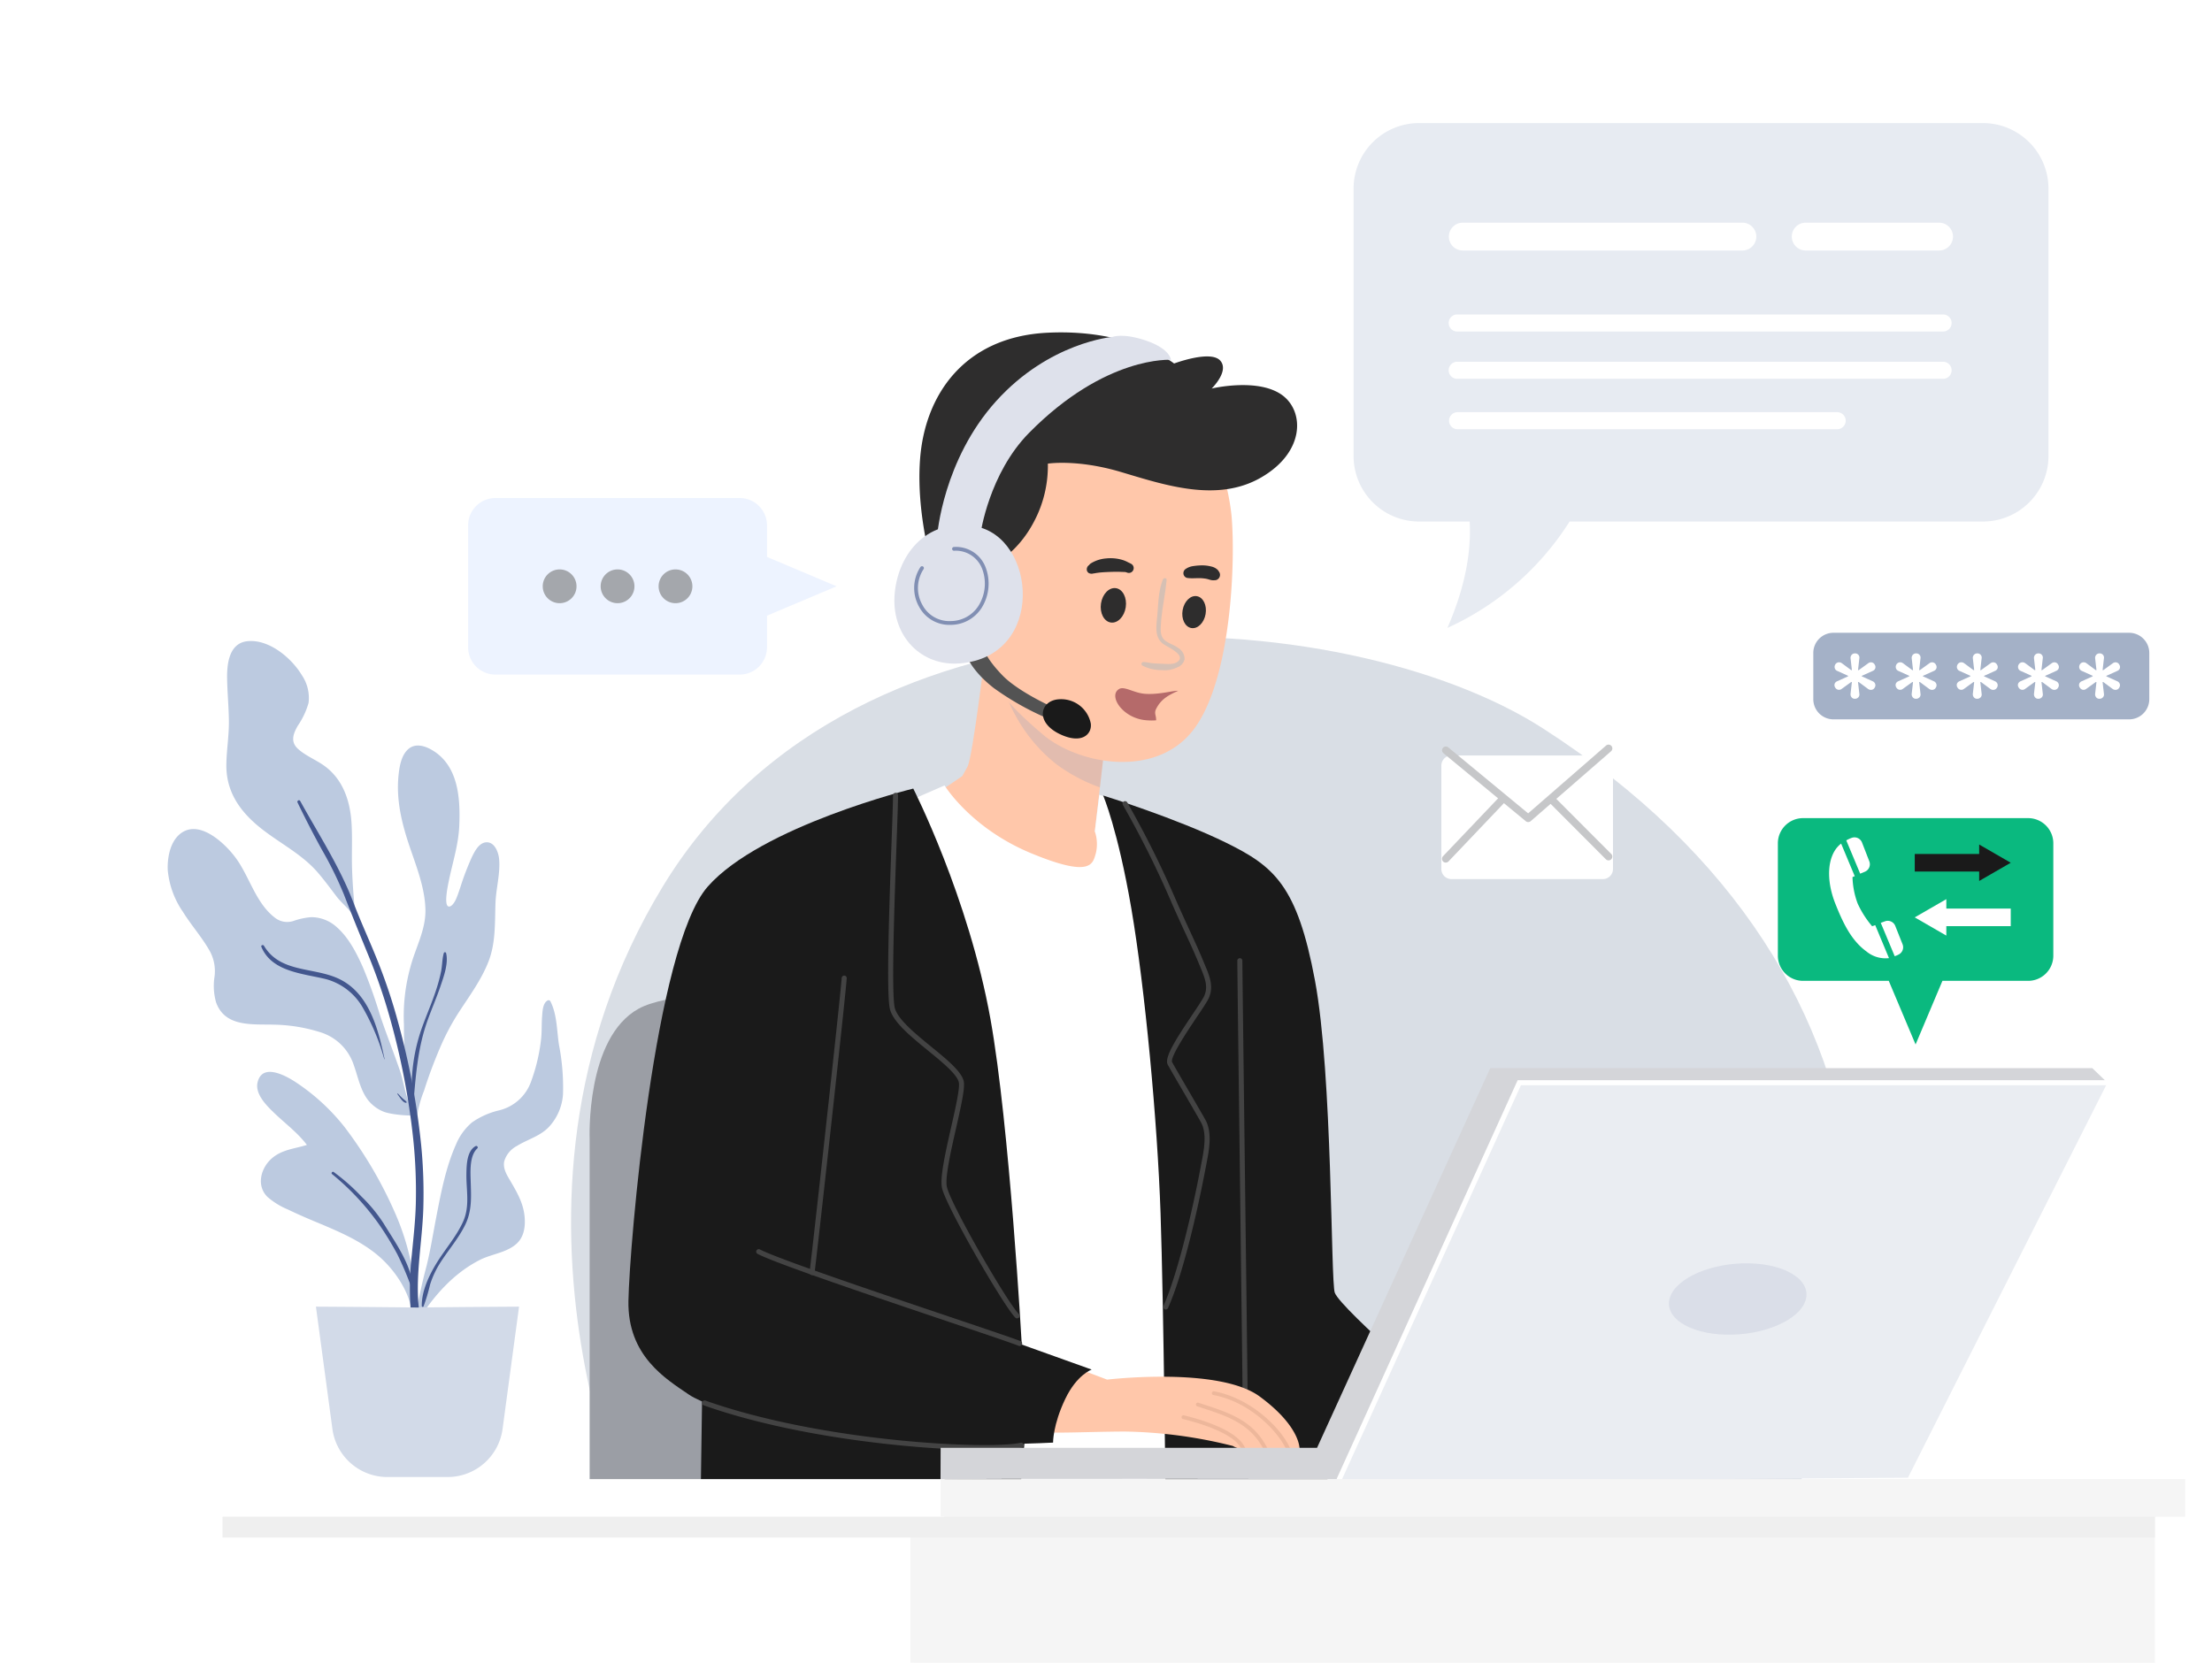 <svg xmlns="http://www.w3.org/2000/svg" xmlns:xlink="http://www.w3.org/1999/xlink" width="485.42" height="364.969" viewBox="0 0 485.42 364.969">
  <defs>
    <clipPath id="clip-path">
      <rect id="Прямоугольник_12071" data-name="Прямоугольник 12071" width="485.42" height="364.969" fill="none"/>
    </clipPath>
    <clipPath id="clip-path-3">
      <rect id="Прямоугольник_12060" data-name="Прямоугольник 12060" width="281.76" height="216.955" fill="none"/>
    </clipPath>
    <clipPath id="clip-path-5">
      <rect id="Прямоугольник_12062" data-name="Прямоугольник 12062" width="24.646" height="28.863" fill="none"/>
    </clipPath>
    <clipPath id="clip-path-6">
      <rect id="Прямоугольник_12063" data-name="Прямоугольник 12063" width="9.474" height="20.19" fill="#d6c0b4"/>
    </clipPath>
    <clipPath id="clip-path-7">
      <rect id="Прямоугольник_12066" data-name="Прямоугольник 12066" width="424.066" height="6.182" fill="#efefef"/>
    </clipPath>
    <filter id="Контур_30103" x="307.302" y="156.829" width="55.665" height="45.132" filterUnits="userSpaceOnUse">
      <feOffset dy="3" input="SourceAlpha"/>
      <feGaussianBlur stdDeviation="3" result="blur"/>
      <feFlood flood-opacity="0.059"/>
      <feComposite operator="in" in2="blur"/>
      <feComposite in="SourceGraphic"/>
    </filter>
  </defs>
  <g id="Сгруппировать_44082" data-name="Сгруппировать 44082" style="mix-blend-mode: normal;isolation: isolate">
    <g id="Сгруппировать_44081" data-name="Сгруппировать 44081" clip-path="url(#clip-path)">
      <g id="Сгруппировать_44067" data-name="Сгруппировать 44067">
        <g id="Сгруппировать_44066" data-name="Сгруппировать 44066" clip-path="url(#clip-path)">
          <path id="Контур_30036" data-name="Контур 30036" d="M83.183,345.736S22.736,302.69,5.334,229.42,14.493,67.311,64.866,22.433,205.91,7.78,246.208,45.331l40.3,37.551s38.467,21.065,88.84,19.233S470.6,168.973,482.5,223.009s-16.486,125.475-16.486,125.475Z" transform="translate(0 0)" fill="#fff"/>
          <g id="Сгруппировать_44062" data-name="Сгруппировать 44062" transform="translate(0.945 2.623)" style="mix-blend-mode: multiply;isolation: isolate">
            <g id="Сгруппировать_44061" data-name="Сгруппировать 44061">
              <g id="Сгруппировать_44083" data-name="Сгруппировать 44083">
                <path id="Контур_30037" data-name="Контур 30037" d="M55.616,356.474s-42.13-22.9-53.121-76.018S39.13,178.795,43.709,152.234,38.214,92.7,80.345,67.059s117.232-16.486,145.623-22.9,61.363-50.373,118.148-40.3S455.852,44.162,458.6,110.1s-18.318,67.775,2.748,103.494,29.307,60.447,19.233,97.082-31.14,46.71-31.14,46.71Z" transform="translate(-0.854 -2.37)" fill="none"/>
              </g>
            </g>
          </g>
          <g id="Сгруппировать_44065" data-name="Сгруппировать 44065" transform="translate(125.314 139.771)" style="mix-blend-mode: multiply;isolation: isolate">
            <g id="Сгруппировать_44064" data-name="Сгруппировать 44064">
              <g id="Сгруппировать_44063" data-name="Сгруппировать 44063" clip-path="url(#clip-path-3)">
                <path id="Контур_30038" data-name="Контур 30038" d="M131.6,331.347c-2.621-2.748-41.058-79.681,1.747-150.2S283.6,118.864,326.4,146.341s63.771,63.195,68.139,100.745-24.461,96.167-24.461,96.167Z" transform="translate(-113.234 -126.298)" fill="#d9dee5"/>
              </g>
            </g>
          </g>
        </g>
      </g>
      <g id="Сгруппировать_44078" data-name="Сгруппировать 44078">
        <g id="Сгруппировать_44077" data-name="Сгруппировать 44077" clip-path="url(#clip-path)">
          <path id="Объединение_72" data-name="Объединение 72" d="M1508.959,6216.9h-18.8a5.534,5.534,0,0,1-5.534-5.534v-24.653a5.535,5.535,0,0,1,5.534-5.532h49.381a5.533,5.533,0,0,1,5.532,5.532v24.653a5.532,5.532,0,0,1-5.532,5.534h-18.8l-5.893,13.967Z" transform="translate(-1094.475 -6001.6)" fill="#0ab97f"/>
          <path id="Контур_30041" data-name="Контур 30041" d="M379.685,173.438h14.136v2.068l6.93-4-6.93-4v2.068H379.685Z" transform="translate(40.504 17.87)" fill="#1a1a1a"/>
          <path id="Контур_30042" data-name="Контур 30042" d="M400.751,180.41H386.615v-2.068l-6.93,4,6.93,4v-2.068h14.136Z" transform="translate(40.504 19.025)" fill="#fff"/>
          <path id="Контур_30043" data-name="Контур 30043" d="M372.822,185.223l-.673.245a21.347,21.347,0,0,1-3.186-5,17.953,17.953,0,0,1-1.127-5.793l.491-.2-2.989-7.154a5.874,5.874,0,0,0-1.451,1.646c-1.692,2.859-1.524,7.245.177,11.53S367.586,188.6,370.9,191a6.559,6.559,0,0,0,4.941,1.461Z" transform="translate(38.692 17.849)" fill="#fff"/>
          <path id="Контур_30044" data-name="Контур 30044" d="M373.875,182.745l-.93.338,3.06,7.324a5.431,5.431,0,0,0,.925-.4,1.782,1.782,0,0,0,.8-2.22l-1.6-4.026a1.778,1.778,0,0,0-2.261-1.016" transform="translate(39.785 19.484)" fill="#fff"/>
          <path id="Контур_30045" data-name="Контур 30045" d="M367.31,166.19a7.02,7.02,0,0,0-1.2.562l3.052,7.306,1.028-.429a1.78,1.78,0,0,0,.972-2.287l-1.6-4.119a1.775,1.775,0,0,0-2.25-1.033" transform="translate(39.056 17.718)" fill="#fff"/>
          <path id="Контур_30046" data-name="Контур 30046" d="M116.925,311.489V229.06s-.916-22.21,10.761-28.621,60.906-2.977,60.906-2.977V311.489Z" transform="translate(12.472 20.967)" fill="#9b9ea5"/>
          <path id="Контур_30047" data-name="Контур 30047" d="M196.638,127.65s-2.977,24.958-4.122,27.018l-1.144,2.061-5.724,3.892s10.99,15.57,24.5,18.089,12.365-5.5,12.365-5.5l-2.061-4.35,2.748-23.812s-24.5-11.22-26.56-17.4" transform="translate(19.805 13.618)" fill="#ffc7aa"/>
          <path id="Контур_30048" data-name="Контур 30048" d="M179.234,159.68l8.93-3.892s5.724,9.388,19,14.883,13.509,2.29,14.2,0a8.7,8.7,0,0,0-.229-4.809l.983-8.017,5.311,1.771,18.435,149.123-47.4,2.29Z" transform="translate(19.12 16.619)" fill="#fff"/>
          <path id="Контур_30049" data-name="Контур 30049" d="M218.751,157.788s3.2,7.4,6.182,24.805,5.725,46.71,6.411,66.859,1.145,66.172,1.145,66.172H292.25c.686,0,4.809-22.668,4.809-22.668s-26.1-22.363-27.477-26.026c-.916-2.442-.458-47.7-4.35-68.538s-8.93-25.034-19.462-30.224c-10.885-5.363-27.018-10.38-27.018-10.38" transform="translate(23.336 16.833)" fill="#1a1a1a"/>
          <path id="Контур_30050" data-name="Контур 30050" d="M247.052,285.946a.554.554,0,0,1-.553-.553c0-1.638-.291-24.9-.572-47.389s-.572-45.759-.572-47.4a.553.553,0,0,1,1.107,0c0,1.637.291,24.9.571,47.389s.573,45.759.573,47.4a.554.554,0,0,1-.553.553" transform="translate(26.174 20.274)" fill="#434343"/>
          <path id="Контур_30051" data-name="Контур 30051" d="M139.347,271.651l-.458,31.827H208.5s2.976-27.018,1.832-29.537-70.98-2.29-70.98-2.29" transform="translate(14.816 28.979)" fill="#1a1a1a"/>
          <g id="Сгруппировать_44070" data-name="Сгруппировать 44070" transform="translate(218.357 143.967)" opacity="0.255" style="mix-blend-mode: multiply;isolation: isolate">
            <g id="Сгруппировать_44069" data-name="Сгруппировать 44069">
              <g id="Сгруппировать_44068" data-name="Сгруппировать 44068" clip-path="url(#clip-path-5)">
                <path id="Контур_30052" data-name="Контур 30052" d="M210.583,153.721a36.428,36.428,0,0,0,9.738,5.231l1.635-14.161s-18.4-8.43-24.647-14.7c1.3,7.127,4.514,16.569,13.275,23.632" transform="translate(-197.308 -130.089)" fill="#8e9bbb"/>
              </g>
            </g>
          </g>
          <path id="Контур_30053" data-name="Контур 30053" d="M244.047,86.144a49.536,49.536,0,0,1,5.724,18.318c.916,10.074,0,35.947-8.243,46.938s-25.415,7.785-33.2,1.145c-7.145-6.094-14.2-12.822-16.028-26.1s3.893-38.467,20.149-43.734,31.6,3.435,31.6,3.435" transform="translate(20.479 8.643)" fill="#ffc7aa"/>
          <path id="Контур_30054" data-name="Контур 30054" d="M263.5,289.262s-.808,0-2.036-.033c-.288-.011-.609,0-.941-.011-1.184-.033-2.623-.066-4.073-.111l-.974-.033c-1.439-.033-2.667.144-3.818.077h-.033c-.243-.011-.6.022-.885.033a2.156,2.156,0,0,1-.365.011,5.377,5.377,0,0,1-1.516-.6,102.945,102.945,0,0,0-23.749-3.165c-10.226.044-19.4.741-20.894-.509-1.505-1.273-2.413-14.121,6.319-14.962l10.735,4.073s24.513-2.911,33.5,3.719c9.008,6.629,8.732,11.509,8.732,11.509" transform="translate(21.682 28.799)" fill="#ffc7aa"/>
          <path id="Контур_30055" data-name="Контур 30055" d="M248.313,288c-.243-.011-.6.022-.885.033a10.388,10.388,0,0,0-.941-1.262c-2.767-2.822-9.451-4.648-11.875-5.235a.416.416,0,0,1-.31-.5.425.425,0,0,1,.509-.31c3.53.852,11.022,3.032,13.147,6.607.066.1.243.443.354.664" transform="translate(24.994 29.947)" fill="#edb79b"/>
          <path id="Контур_30056" data-name="Контур 30056" d="M252.837,288.227c-.322-.008-.654-.015-.975-.034-3.02-5.509-7.963-7.092-14.07-9.056l-.362-.12a.416.416,0,1,1,.262-.79l.352.12c6.459,2.072,11.653,3.737,14.793,9.88" transform="translate(25.298 29.679)" fill="#edb79b"/>
          <path id="Контур_30057" data-name="Контур 30057" d="M257.511,288.589c-.288-.007-.609,0-.941-.012-1.833-3.852-7.9-10.3-15.919-11.8a.416.416,0,0,1-.343-.485.428.428,0,0,1,.485-.331c8.265,1.552,14.93,8.3,16.718,12.628" transform="translate(25.635 29.438)" fill="#edb79b"/>
          <path id="Контур_30058" data-name="Контур 30058" d="M198.825,116.718s5.038-2.4,8.587-9.158A26.074,26.074,0,0,0,210.5,94.737s6.411-1.03,16.027,1.832,21.066,6.755,30.683,1.259,9.616-14.31,4.923-17.974c-5.257-4.1-15.685-1.6-15.685-1.6s4.007-3.892,1.833-6.182-10.075.687-10.075.687-9.617-7.67-27.82-6.755-26.9,13.623-27.934,27.82,4.121,28.392,4.121,28.392Z" transform="translate(19.449 7.033)" fill="#2e2d2d"/>
          <g id="Сгруппировать_44073" data-name="Сгруппировать 44073" transform="translate(250.497 126.914)" style="mix-blend-mode: multiply;isolation: isolate">
            <g id="Сгруппировать_44072" data-name="Сгруппировать 44072">
              <g id="Сгруппировать_44071" data-name="Сгруппировать 44071" clip-path="url(#clip-path-6)">
                <path id="Контур_30059" data-name="Контур 30059" d="M231.058,114.959c-1.031,2.543-1.006,5.495-1.266,8.194-.2,2.1-.588,4.548,1.336,5.965.919.677,5.264,2.5,3.03,3.984-.852.564-2.281.409-3.25.365-.668-.032-1.344-.06-2.011-.11-.718-.053-1.422-.27-2.14-.273a.419.419,0,0,0-.21.774,9.041,9.041,0,0,0,4.2,1,6.337,6.337,0,0,0,3.476-.612,2.486,2.486,0,0,0,1.588-1.781,2.844,2.844,0,0,0-1.368-2.451c-.865-.642-1.928-.941-2.8-1.567-1.212-.868-1.112-2.33-1.027-3.683.2-3.255.953-6.454,1.244-9.695.045-.5-.641-.5-.8-.108" transform="translate(-226.35 -114.68)" fill="#d6c0b4"/>
              </g>
            </g>
          </g>
          <path id="Контур_30060" data-name="Контур 30060" d="M239.553,122.194c-.342,1.93-1.745,3.3-3.136,3.049s-2.241-2.01-1.9-3.94,1.745-3.3,3.136-3.049,2.241,2.01,1.9,3.94" transform="translate(25.01 12.612)" fill="#2e2d2d"/>
          <path id="Контур_30061" data-name="Контур 30061" d="M223.758,120.835c-.31,2.083-1.777,3.589-3.277,3.367s-2.466-2.093-2.156-4.174,1.777-3.59,3.278-3.367,2.465,2.092,2.155,4.174" transform="translate(23.285 12.443)" fill="#2e2d2d"/>
          <path id="Контур_30062" data-name="Контур 30062" d="M235.451,114.887c1.07.18,2.149,0,3.229.072.259.019.516.056.774.082.184.018-.343-.054-.086-.012l.165.027c.135.024.27.052.4.085.229.055.452.142.682.193a2.627,2.627,0,0,0,.652.084l.353-.046-.222.04a2.145,2.145,0,0,0,.438-.048,1.191,1.191,0,0,0,.822-1.446,1.385,1.385,0,0,0-.235-.467c-.045-.06-.092-.12-.139-.178l.129.148c-.045-.064-.093-.126-.143-.188a.69.69,0,0,0-.245-.245c-.085-.065-.17-.135-.259-.2a3.113,3.113,0,0,0-.993-.4,8.191,8.191,0,0,0-1.968-.252,13.673,13.673,0,0,0-1.948.155,3.748,3.748,0,0,0-1.669.618,1.107,1.107,0,0,0-.517,1.077,1.062,1.062,0,0,0,.775.9" transform="translate(25.034 11.963)" fill="#2e2d2d"/>
          <path id="Контур_30063" data-name="Контур 30063" d="M225.282,111.976a4.494,4.494,0,0,0-.447-.231c-.131-.06-.485-.246-.217-.1-.1-.053-.195-.107-.293-.157a6.762,6.762,0,0,0-1.383-.5,9.2,9.2,0,0,0-3.216-.22,7.47,7.47,0,0,0-3.177.994,2.025,2.025,0,0,0-.4.283c-.079.1-.156.2-.231.3.021-.033.043-.066.065-.1a1.127,1.127,0,0,0-.48.933.93.93,0,0,0,.495.824,1.4,1.4,0,0,0,1.112.009h-.579a2.077,2.077,0,0,0,.862-.008c.012,0,.309-.076.113-.035s.312-.038.366-.045.407-.043.043-.008c.067-.007.134-.015.2-.024.174-.021.345-.042.519-.056.756-.06,1.51-.094,2.266-.118.7-.023,1.419-.029,2.12,0,.3.013.6.023.9.032.17,0,.1.031-.018-.006.061.019.126.031.188.048.125.035.248.075.37.122a1.053,1.053,0,0,0,1.254-.615,1.067,1.067,0,0,0-.435-1.328" transform="translate(22.989 11.812)" fill="#2e2d2d"/>
          <path id="Контур_30064" data-name="Контур 30064" d="M230.12,141.107c1.05-2.113,2.617-2.982,4.827-3.979-.971-.1-4.317.916-7.369.649-2.357-.207-4.418-1.7-5.547-1.063-2.561,1.454.81,6.594,6.106,6.888a12.35,12.35,0,0,0,1.983,0c.044-1.066-.488-1.514,0-2.5" transform="translate(23.587 14.509)" fill="#b56a6a"/>
          <path id="Контур_30065" data-name="Контур 30065" d="M191.441,129.6s.915,3.549,6.182,7.67a61.03,61.03,0,0,0,12.9,7.136l.611-2.67s-7.9-3.435-11.564-7.213-4.121-5.839-4.121-5.839Z" transform="translate(20.423 13.728)" fill="#535353"/>
          <path id="Контур_30066" data-name="Контур 30066" d="M210.41,138.693a6.622,6.622,0,0,1,6.9,5.322c.3,2.168-1.741,4.6-6.505,2.463-5.917-2.653-4.631-7.589-.394-7.785" transform="translate(22.06 14.795)" fill="#1a1a1a"/>
          <path id="Контур_30067" data-name="Контур 30067" d="M195.357,110.006S197.186,96.848,206,87.911c16.829-17.057,31.14-16.027,31.14-16.027s-.114-2.4-5.495-4.236c-5.052-1.721-7.327-.8-7.327-.8s-13.852,1.145-25.53,14.081-12.937,29.422-12.937,29.422Z" transform="translate(19.827 7.105)" fill="#dee1eb"/>
          <path id="Контур_30068" data-name="Контур 30068" d="M195,104.4c-11.025-1.868-17.172,6.755-17.63,15.455s5.864,15.316,14.31,14.655c19-1.488,16.829-27.82,3.32-30.109" transform="translate(18.92 11.11)" fill="#dee1eb"/>
          <path id="Контур_30069" data-name="Контур 30069" d="M189.1,125.593a7.514,7.514,0,0,1-6.776-4.038,8.372,8.372,0,0,1,.322-8.652.415.415,0,1,1,.686.467,7.535,7.535,0,0,0-.279,7.788,6.67,6.67,0,0,0,6.258,3.6,7.266,7.266,0,0,0,6.011-3.245,9.173,9.173,0,0,0,.907-8.131,6.188,6.188,0,0,0-6.175-4.062.415.415,0,0,1-.11-.822A6.939,6.939,0,0,1,197,113.089a10.029,10.029,0,0,1-.995,8.888,8.076,8.076,0,0,1-6.679,3.613c-.077,0-.156,0-.234,0" transform="translate(19.338 11.57)" fill="#818fb3"/>
          <path id="Контур_30070" data-name="Контур 30070" d="M187.122,156.409s-33.429,8.243-45.107,21.523-17.172,78.766-17.4,90.9,8.243,17.172,13.28,20.607,27.248,9.616,45.107,10.532,34.8,0,34.8,0-.058-3.892,2.69-9.616c2.549-5.31,5.781-6.412,5.781-6.412l-15.341-5.495s-2.686-48.134-6.869-71.438c-4.809-26.789-16.943-50.6-16.943-50.6" transform="translate(13.293 16.685)" fill="#1a1a1a"/>
          <path id="Контур_30071" data-name="Контур 30071" d="M232.079,270.492a.554.554,0,0,1-.506-.777c3.132-7.067,6.378-20.941,8.2-30.674l.151-.787c.553-2.863,1.242-6.424-.132-8.881-.7-1.254-2.283-3.974-3.8-6.589-1.579-2.716-3.07-5.28-3.484-6.045-.807-1.5,1.732-5.488,5.407-10.965.993-1.481,1.85-2.759,2.351-3.624,1.31-2.266.438-4.343-.571-6.747l-.344-.828c-.915-2.247-1.956-4.5-2.96-6.674-.412-.89-.823-1.78-1.228-2.675q-.805-1.776-1.624-3.606a211.006,211.006,0,0,0-10.865-21.876.553.553,0,0,1,.951-.565,211.861,211.861,0,0,1,10.924,21.989q.82,1.826,1.621,3.6.609,1.338,1.225,2.667c1.012,2.188,2.056,4.451,2.981,6.721l.34.818c1.029,2.451,2.094,4.987.509,7.728-.519.9-1.386,2.191-2.39,3.686-1.916,2.856-5.9,8.8-5.352,9.823.405.75,1.892,3.307,3.466,6.015,1.525,2.622,3.112,5.349,3.815,6.6,1.572,2.811.839,6.592.252,9.631l-.151.781c-.665,3.545-4.192,21.693-8.28,30.917a.552.552,0,0,1-.506.33" transform="translate(23.746 16.952)" fill="#434343"/>
          <path id="Контур_30072" data-name="Контур 30072" d="M204.409,272.615a.551.551,0,0,1-.393-.164c-2.6-2.622-15.148-24.348-16.082-28.433-.512-2.237.772-7.909,2.013-13.4.962-4.251,1.957-8.646,1.674-9.836-.424-1.78-3.631-4.4-6.734-6.934-3.748-3.061-7.624-6.228-8.375-9.08-.853-3.241-.123-23.535.36-36.962.173-4.828.31-8.642.309-10a.553.553,0,0,1,1.107,0c0,1.381-.136,5.2-.31,10.043-.452,12.551-1.206,33.556-.4,36.641.66,2.5,4.562,5.692,8.006,8.5,3.394,2.773,6.6,5.393,7.109,7.535.343,1.439-.59,5.562-1.67,10.335-1.158,5.116-2.47,10.914-2.015,12.907.916,4.005,13.235,25.324,15.79,27.9a.554.554,0,0,1-.393.944" transform="translate(18.788 16.776)" fill="#434343"/>
          <path id="Контур_30073" data-name="Контур 30073" d="M161.08,259.246a.612.612,0,0,1-.077-.006.555.555,0,0,1-.471-.625c.407-2.878,6.758-60.2,7.05-64.595a.547.547,0,0,1,.59-.516.553.553,0,0,1,.515.589c-.292,4.4-6.651,61.795-7.057,64.677a.555.555,0,0,1-.548.476" transform="translate(17.125 20.643)" fill="#434343"/>
          <path id="Контур_30074" data-name="Контур 30074" d="M207.77,269.026a.578.578,0,0,1-.208-.04c-1.407-.571-7.626-2.668-15.5-5.323-15.891-5.359-37.653-12.7-41.792-14.848a.553.553,0,1,1,.51-.98c4.063,2.11,26.673,9.734,41.634,14.78,7.891,2.662,14.123,4.763,15.561,5.345a.554.554,0,0,1-.208,1.067" transform="translate(15.999 26.432)" fill="#434343"/>
          <path id="Контур_30075" data-name="Контур 30075" d="M201.277,288.652c-13.985,0-41.1-2.521-61.692-9.805a.554.554,0,0,1,.368-1.045c26.018,9.2,62.414,10.776,69.186,9.255a.553.553,0,1,1,.242,1.08,44.145,44.145,0,0,1-8.105.515" transform="translate(14.851 29.632)" fill="#434343"/>
          <path id="Контур_30076" data-name="Контур 30076" d="M51.277,167.251c4.341,3.819,9.841,6.267,13.65,10.682,1.5,1.737,2.845,3.587,4.237,5.408,1.013,1.326,3.716,3.525,4.156,5.191.193.734.152-.26-.042-1-.008-.031-.024-.061-.033-.092-.38-3.374-.653-6.762-.77-10.156s.092-6.784-.12-10.164c-.3-4.769-1.788-9.386-5.685-12.373-1.906-1.461-4.354-2.349-6.106-3.97-1.662-1.538-.995-3.3-.018-5.015a17.085,17.085,0,0,0,2.379-5.031,8.882,8.882,0,0,0-1.45-6.056c-2.268-3.806-7.3-8.051-12.058-7.481-3.971.475-4.421,5.055-4.365,8.248.055,3.1.362,6.2.392,9.3.031,3.191-.511,6.319-.557,9.5-.077,5.4,2.418,9.516,6.389,13.008" transform="translate(4.788 13.564)" fill="#bccae0"/>
          <path id="Контур_30077" data-name="Контур 30077" d="M92.855,214.6a50.962,50.962,0,0,1,4.3-8.2c2.34-3.6,4.934-7.1,6.505-11.13,1.6-4.112,1.369-8.51,1.527-12.842.116-3.183,1.061-6.356.807-9.546-.123-1.531-1-4.006-2.985-3.753-1.541.2-2.456,2.107-3.048,3.326a58.563,58.563,0,0,0-2.517,6.627c-.3.872-.585,1.762-.964,2.6-.221.49-.922,1.685-1.583,1.523-1.124-.279-.1-4.872.063-5.685.841-4.086,2.106-7.883,2.281-12.087.255-6.1-.219-13.352-6.181-16.685-1.559-.871-3.534-1.39-5.014-.087-1.461,1.286-1.874,3.514-2.091,5.349-.665,5.63.66,10.961,2.463,16.257,1.49,4.374,3.265,8.887,3.394,13.563.125,4.5-2.218,8.492-3.317,12.743a40.3,40.3,0,0,0-1.4,12.566c-.011,2.749.089,5.469.29,8.212.185,2.52.4,5.041.712,7.549.062.508.12,1.038.187,1.568-.968-2.332-1.307-5-2.108-7.346-1.425-4.164-3.08-8.244-4.448-12.429a103.125,103.125,0,0,0-3.69-10.264c-1.4-3.119-3.09-6.417-5.7-8.705a8.317,8.317,0,0,0-5.6-2.177,15.478,15.478,0,0,0-3.851.819,4.338,4.338,0,0,1-4.14-.728c-4.273-3.285-5.572-9.174-8.736-13.332-2.359-3.1-7.957-8.39-12.073-5.008-2.183,1.8-2.786,5.262-2.672,7.921a19.189,19.189,0,0,0,3.337,9.172c1.846,2.966,4.23,5.621,5.926,8.669a9.208,9.208,0,0,1,1,5.559,13.24,13.24,0,0,0,.336,5.612c1.958,5.544,8.074,4.771,12.832,4.916a35.6,35.6,0,0,1,10.06,1.661,11.183,11.183,0,0,1,7.334,7.219c.945,2.615,1.45,5.583,3.229,7.8a8.307,8.307,0,0,0,3.163,2.355c1.856.82,7.511,1.176,7.553.661a25.369,25.369,0,0,1,1.473-5.2c.963-3.078,2.095-6.079,3.342-9.053" transform="translate(3.548 15.775)" fill="#bccae0"/>
          <path id="Контур_30078" data-name="Контур 30078" d="M113.891,208.167c-.491-3.17-.4-6.663-1.9-9.574a.433.433,0,0,0-.584-.153c-1.076.6-1.121,2.334-1.208,3.4-.146,1.766-.038,3.537-.255,5.3a39.729,39.729,0,0,1-2.211,9.2,9.894,9.894,0,0,1-6.886,6.2,17.435,17.435,0,0,0-6.027,2.657,12.7,12.7,0,0,0-3.535,4.875c-2.224,4.987-3.284,10.562-4.314,15.891-.695,3.588-1.26,7.192-2.133,10.744a105.667,105.667,0,0,0-2.305,10.708c-.084.183-.173.363-.251.548-.228.542.621.836.913.385,3.438-5.293,7.627-10.044,13.342-12.959,2.581-1.317,6.009-1.589,8.162-3.659,1.638-1.574,1.864-3.974,1.619-6.114-.322-2.812-1.67-5.127-3.073-7.523-.771-1.316-1.682-2.727-1.371-4.326a5.579,5.579,0,0,1,2.794-3.392c2.375-1.475,5.153-2.139,7.1-4.265a11.655,11.655,0,0,0,3.009-7.092,48.91,48.91,0,0,0-.886-10.849" transform="translate(8.774 21.164)" fill="#bccae0"/>
          <path id="Контур_30079" data-name="Контур 30079" d="M70.341,224.925a45.673,45.673,0,0,0-10.818-10.017c-2.2-1.46-7.386-4.341-8.432-.033-.614,2.524,1.857,5.008,3.483,6.59,2.444,2.377,5.27,4.43,7.332,7.17-2.553.815-5.22.973-7.439,2.738-2.625,2.089-3.8,6.125-1.2,8.685a16.5,16.5,0,0,0,4.532,2.778c2.054.995,4.146,1.9,6.251,2.776,4.545,1.9,9.149,3.826,13.027,6.936,3.951,3.171,7.664,8.53,7.978,13.7.031.494-.156.043.138-.181.16.144.7-.114.7-.4a54.557,54.557,0,0,0-4.6-22.012,91.921,91.921,0,0,0-10.955-18.728" transform="translate(5.44 22.68)" fill="#bccae0"/>
          <path id="Контур_30080" data-name="Контур 30080" d="M59.009,159.232c1.674,3.474,3.425,6.868,5.283,10.256a82.57,82.57,0,0,1,4.913,9.978c1.648,4.285,3.375,8.5,5.117,12.751a125.846,125.846,0,0,1,4.728,13.5A160.268,160.268,0,0,1,84.4,233.176a111.515,111.515,0,0,1,.558,14.192c-.1,3.7-.518,7.363-.867,11.045a65.421,65.421,0,0,0-.3,11.553c.268,3.214.779,7.034,3.274,9.327a.574.574,0,0,0,.9-.692c-2.964-6.079-2.8-12.7-2.231-19.295.312-3.638.747-7.258.869-10.91a109.235,109.235,0,0,0-.464-13.931A164.842,164.842,0,0,0,81.1,207.556a121.437,121.437,0,0,0-4.42-13.314c-1.724-4.364-3.715-8.609-5.386-12.995-3.022-7.932-7.628-14.963-11.706-22.356-.211-.384-.768-.046-.582.341" transform="translate(6.291 16.932)" fill="#43578e"/>
          <path id="Контур_30081" data-name="Контур 30081" d="M82.115,220.873c.479-5.777.992-11.338,2.938-16.848.909-2.57,2.009-5.069,2.885-7.648.724-2.133,1.807-5.058,1.249-7.323a.262.262,0,0,0-.5,0c-.373,1.295-.332,2.714-.6,4.042a35.805,35.805,0,0,1-1.013,3.816c-.854,2.669-1.971,5.228-2.938,7.854a38.871,38.871,0,0,0-2.419,16.108.2.2,0,0,0,.4,0" transform="translate(8.708 20.148)" fill="#43578e"/>
          <path id="Контур_30082" data-name="Контур 30082" d="M51.827,187.831c2.292,5.539,9.184,5.858,14.2,7.1a13.318,13.318,0,0,1,8.131,6.382,48.777,48.777,0,0,1,4.644,11.174.034.034,0,0,0,.066-.018c-1.4-6.639-3.415-14.633-10.259-17.721-5.484-2.476-12.71-1.233-16.217-7.156-.174-.291-.709-.1-.569.24" transform="translate(5.526 19.997)" fill="#43578e"/>
          <path id="Контур_30083" data-name="Контур 30083" d="M78.8,217.007c.272.368.522.753.8,1.114a3,3,0,0,0,.456.491,1.067,1.067,0,0,0,.639.325.14.14,0,0,0,.12-.208,2.194,2.194,0,0,0-.478-.437c-.164-.145-.332-.288-.491-.438-.32-.3-.613-.632-.927-.942-.06-.06-.176.021-.122.094" transform="translate(8.404 23.138)" fill="#43578e"/>
          <path id="Контур_30084" data-name="Контур 30084" d="M65.848,232.921a55.793,55.793,0,0,1,10.5,11.3,68.309,68.309,0,0,1,3.826,6.292,70.21,70.21,0,0,1,3.091,7.292c.075.187.416.19.391-.053-.55-5.208-3.849-9.673-6.491-14.007a33.4,33.4,0,0,0-4.915-5.944A43.624,43.624,0,0,0,66.2,232.46c-.27-.19-.615.249-.356.461" transform="translate(7.015 24.793)" fill="#43578e"/>
          <path id="Контур_30085" data-name="Контур 30085" d="M95.432,227.335c-1.9,1.08-1.967,4.088-2,6.009-.072,3.692.842,7.158-.778,10.676-1.463,3.175-3.8,5.828-5.639,8.778-1.72,2.762-3.417,6.291-3.379,9.617,0,.191.3.3.386.1a40.06,40.06,0,0,0,1.438-4.8,20.154,20.154,0,0,1,2.346-4.958c1.768-2.74,3.94-5.233,5.374-8.182,1.512-3.105,1.29-6.182,1.191-9.547-.063-2.147-.279-5.594,1.452-7.191.271-.249-.075-.678-.387-.5" transform="translate(8.922 24.247)" fill="#43578e"/>
          <path id="Контур_30086" data-name="Контур 30086" d="M84.934,259.358c-7.673-.106-22.287-.19-22.287-.19l3.617,26.849a12.174,12.174,0,0,0,12.065,10.549H91.54a12.174,12.174,0,0,0,12.065-10.549l3.616-26.849s-14.614.084-22.286.19" transform="translate(6.683 27.648)" fill="#d2dae8"/>
          <path id="Контур_30087" data-name="Контур 30087" d="M434.409,214.871l-43.771,86.7-127.611.915,39.382-88.839Z" transform="translate(28.059 22.792)" fill="#eaedf2"/>
          <path id="Контур_30088" data-name="Контур 30088" d="M186.5,302.141l.024-6.94H269.13l38.008-83.344H439.254l3.32,3.2H313.512l-39.5,87.008s-87.517-.158-87.517.071" transform="translate(19.895 22.601)" fill="#d4d5d9"/>
          <path id="Контур_30089" data-name="Контур 30089" d="M360.9,258.778c-1.442,4.325-9.266,7.664-17.477,7.459s-13.7-3.878-12.256-8.2,9.266-7.664,17.477-7.459,13.7,3.878,12.256,8.2" transform="translate(35.304 26.73)" fill="#dadee8"/>
          <path id="Контур_30090" data-name="Контур 30090" d="M265.632,302.369a.563.563,0,0,1-.229-.05.553.553,0,0,1-.274-.733l39.643-87.332H434.192a.553.553,0,1,1,0,1.107H305.486l-39.35,86.684a.553.553,0,0,1-.5.324" transform="translate(28.278 22.856)" fill="#fff"/>
          <rect id="Прямоугольник_12064" data-name="Прямоугольник 12064" width="151.805" height="33.657" transform="translate(48.838 331.312)" fill="#fff"/>
          <rect id="Прямоугольник_12065" data-name="Прямоугольник 12065" width="273.127" height="33.657" transform="translate(199.777 331.312)" fill="#f5f5f5"/>
          <g id="Сгруппировать_44076" data-name="Сгруппировать 44076" transform="translate(48.838 331.311)" style="mix-blend-mode: multiply;isolation: isolate">
            <g id="Сгруппировать_44075" data-name="Сгруппировать 44075">
              <g id="Сгруппировать_44074" data-name="Сгруппировать 44074" clip-path="url(#clip-path-7)">
                <path id="Контур_30091" data-name="Контур 30091" d="M195.936,299.375H44.13v6.182H468.2v-6.182Z" transform="translate(-44.13 -299.375)" fill="#efefef"/>
              </g>
            </g>
          </g>
          <rect id="Прямоугольник_12067" data-name="Прямоугольник 12067" width="165.773" height="8.243" transform="translate(41.512 324.672)" fill="#fff"/>
          <rect id="Прямоугольник_12068" data-name="Прямоугольник 12068" width="273.127" height="8.243" transform="translate(206.417 324.672)" fill="#f5f5f5"/>
          <path id="Контур_30092" data-name="Контур 30092" d="M152.415,137.541H98.825a6.005,6.005,0,0,1-6-6V104.783a6.006,6.006,0,0,1,6-6.006h53.59a6.005,6.005,0,0,1,6,6.006v26.753a6,6,0,0,1-6,6" transform="translate(9.902 10.537)" fill="#edf3ff"/>
          <path id="Контур_30093" data-name="Контур 30093" d="M167.837,117.109l-20.127-8.493V125.6Z" transform="translate(15.757 11.587)" fill="#edf3ff"/>
          <path id="Объединение_73" data-name="Объединение 73" d="M1510.056,6184.889a3.707,3.707,0,1,1,3.707,3.707A3.707,3.707,0,0,1,1510.056,6184.889Zm-12.714,0a3.707,3.707,0,1,1,3.707,3.707A3.708,3.708,0,0,1,1497.342,6184.889Zm-12.714,0a3.707,3.707,0,1,1,3.707,3.707A3.708,3.708,0,0,1,1484.628,6184.889Z" transform="translate(-1365.527 -6056.193)" fill="#a4a7ac"/>
          <path id="Контур_30097" data-name="Контур 30097" d="M406.512,24.409H282.793A14.386,14.386,0,0,0,268.406,38.8V97.489a14.387,14.387,0,0,0,14.387,14.387h11.089c.312,5.32-.45,13.235-4.893,23.354a62.159,62.159,0,0,0,26.823-23.354h90.7A14.387,14.387,0,0,0,420.9,97.489V38.8a14.386,14.386,0,0,0-14.387-14.387" transform="translate(28.633 2.604)" fill="#e7ebf2"/>
          <path id="Контур_30098" data-name="Контур 30098" d="M351.718,50.274H290.355a3.053,3.053,0,1,1,0-6.106h61.363a3.053,3.053,0,1,1,0,6.106" transform="translate(30.649 4.712)" fill="#fff"/>
          <path id="Контур_30099" data-name="Контур 30099" d="M395.719,66.114H289.172a1.87,1.87,0,1,1,0-3.739H395.719a1.87,1.87,0,1,1,0,3.739" transform="translate(30.649 6.654)" fill="#fff"/>
          <path id="Контур_30100" data-name="Контур 30100" d="M395.719,75.493H289.172a1.87,1.87,0,1,1,0-3.739H395.719a1.87,1.87,0,1,1,0,3.739" transform="translate(30.649 7.655)" fill="#fff"/>
          <path id="Контур_30101" data-name="Контур 30101" d="M372.477,85.493H289.172a1.87,1.87,0,0,1,0-3.739h83.305a1.87,1.87,0,1,1,0,3.739" transform="translate(30.649 8.721)" fill="#fff"/>
          <path id="Контур_30102" data-name="Контур 30102" d="M387.628,50.274H358.355a3.053,3.053,0,0,1,0-6.106h29.273a3.053,3.053,0,1,1,0,6.106" transform="translate(37.903 4.712)" fill="#fff"/>
          <g transform="matrix(1, 0, 0, 1, 0, 0)" filter="url(#Контур_30103)">
            <path id="Контур_30103-2" data-name="Контур 30103" d="M321.263,174.265H288.025a2.213,2.213,0,0,1-2.213-2.213V149.346a2.213,2.213,0,0,1,2.213-2.213h33.238a2.213,2.213,0,0,1,2.213,2.213v22.706a2.213,2.213,0,0,1-2.213,2.213" transform="translate(30.49 15.7)" fill="#fff"/>
          </g>
          <path id="Объединение_74" data-name="Объединение 74" d="M1484.886,6206.846a.829.829,0,0,1-.03-1.173l12.083-12.7-12.01-9.92a.831.831,0,0,1,1.058-1.281l17.547,14.494,17.1-14.88a.83.83,0,0,1,1.089,1.254l-12.009,10.45,12.051,12.083a.831.831,0,0,1-.587,1.417.822.822,0,0,1-.587-.244l-12.132-12.165-4.367,3.8a.833.833,0,0,1-1.073.012l-4.8-3.961-12.164,12.787a.83.83,0,0,1-1.173.028Z" transform="translate(-1168.184 -6017.733)" fill="#c6c7c9"/>
        </g>
      </g>
      <g id="Сгруппировать_44080" data-name="Сгруппировать 44080">
        <g id="Сгруппировать_44079" data-name="Сгруппировать 44079" clip-path="url(#clip-path)">
          <path id="Контур_30108" data-name="Контур 30108" d="M428.869,144.513H363.995a4.427,4.427,0,0,1-4.427-4.427v-10.15a4.426,4.426,0,0,1,4.427-4.427h64.875a4.426,4.426,0,0,1,4.427,4.427v10.15a4.427,4.427,0,0,1-4.427,4.427" transform="translate(38.358 13.389)" fill="#a4b1c7"/>
          <path id="Контур_30109" data-name="Контур 30109" d="M368.231,139.559a.874.874,0,0,1-.7-.311,1.044,1.044,0,0,1-.235-.779l.281-2.46c.02-.062.01-.1-.031-.125a.159.159,0,0,0-.156.031l-2.024,1.464a.957.957,0,0,1-.779.2.968.968,0,0,1-.654-.483.942.942,0,0,1-.11-.872,1,1,0,0,1,.577-.529l2.274-1.028c.062-.021.093-.052.093-.094s-.031-.072-.093-.093l-2.274-1.028a.928.928,0,0,1-.561-.592,1.023,1.023,0,0,1,.094-.809.976.976,0,0,1,.654-.484,1.022,1.022,0,0,1,.779.172l2.024,1.5a.153.153,0,0,0,.156.031c.041-.02.051-.062.031-.124l-.281-2.461a1.011,1.011,0,0,1,.25-.778.955.955,0,0,1,.747-.312.925.925,0,0,1,.934,1.09l-.28,2.461c-.021.062-.011.1.032.124a.152.152,0,0,0,.155-.031l2.025-1.464a.981.981,0,0,1,.793-.2.888.888,0,0,1,.639.484.938.938,0,0,1,.108.872,1,1,0,0,1-.576.529l-2.273,1.028c-.063.021-.094.052-.094.093s.031.073.094.094l2.273,1.028a.981.981,0,0,1,.576.591.911.911,0,0,1-.108.81.881.881,0,0,1-.639.483,1.044,1.044,0,0,1-.793-.17l-2.025-1.5a.157.157,0,0,0-.155-.031c-.043.021-.053.063-.032.125l.28,2.46a.9.9,0,0,1-.232.779,1.013,1.013,0,0,1-.764.311" transform="translate(38.805 13.825)" fill="#fff"/>
          <path id="Контур_30110" data-name="Контур 30110" d="M380.356,139.559a.874.874,0,0,1-.7-.311,1.044,1.044,0,0,1-.235-.779l.281-2.46c.02-.062.01-.1-.031-.125a.159.159,0,0,0-.156.031l-2.024,1.464a.957.957,0,0,1-.779.2.968.968,0,0,1-.654-.483.942.942,0,0,1-.11-.872,1,1,0,0,1,.577-.529l2.274-1.028c.062-.021.093-.052.093-.094s-.031-.072-.093-.093l-2.274-1.028a.928.928,0,0,1-.561-.592,1.023,1.023,0,0,1,.094-.809.976.976,0,0,1,.654-.484,1.022,1.022,0,0,1,.779.172l2.024,1.5a.153.153,0,0,0,.156.031c.041-.02.051-.062.031-.124l-.281-2.461a1.011,1.011,0,0,1,.25-.778.955.955,0,0,1,.747-.312.925.925,0,0,1,.934,1.09l-.28,2.461c-.021.062-.011.1.032.124a.152.152,0,0,0,.155-.031l2.025-1.464a.983.983,0,0,1,.795-.2.89.89,0,0,1,.637.484.935.935,0,0,1,.108.872,1,1,0,0,1-.576.529l-2.273,1.028c-.063.021-.094.052-.094.093s.031.073.094.094l2.273,1.028a.981.981,0,0,1,.576.591.911.911,0,0,1-.108.81.883.883,0,0,1-.637.483,1.046,1.046,0,0,1-.795-.17l-2.025-1.5a.157.157,0,0,0-.155-.031c-.043.021-.053.063-.032.125l.28,2.46a.9.9,0,0,1-.232.779,1.013,1.013,0,0,1-.764.311" transform="translate(40.099 13.825)" fill="#fff"/>
          <path id="Контур_30111" data-name="Контур 30111" d="M392.48,139.559a.874.874,0,0,1-.7-.311,1.044,1.044,0,0,1-.235-.779l.281-2.46c.02-.062.01-.1-.031-.125a.159.159,0,0,0-.156.031l-2.024,1.464a.957.957,0,0,1-.779.2.968.968,0,0,1-.654-.483.942.942,0,0,1-.11-.872,1,1,0,0,1,.577-.529l2.274-1.028c.062-.021.093-.052.093-.094s-.031-.072-.093-.093l-2.274-1.028a.928.928,0,0,1-.561-.592,1.023,1.023,0,0,1,.094-.809.976.976,0,0,1,.654-.484,1.021,1.021,0,0,1,.779.172l2.024,1.5a.153.153,0,0,0,.156.031c.041-.02.051-.062.031-.124l-.281-2.461a1.01,1.01,0,0,1,.25-.778.955.955,0,0,1,.747-.312.925.925,0,0,1,.934,1.09l-.28,2.461c-.021.062-.011.1.032.124a.152.152,0,0,0,.155-.031l2.025-1.464a.981.981,0,0,1,.793-.2.888.888,0,0,1,.639.484.938.938,0,0,1,.108.872,1,1,0,0,1-.575.529l-2.273,1.028c-.063.021-.094.052-.094.093s.031.073.094.094l2.273,1.028a.981.981,0,0,1,.575.591.911.911,0,0,1-.108.81.881.881,0,0,1-.639.483,1.044,1.044,0,0,1-.793-.17l-2.025-1.5a.157.157,0,0,0-.155-.031c-.043.021-.053.063-.032.125l.28,2.46a.9.9,0,0,1-.232.779,1.013,1.013,0,0,1-.764.311" transform="translate(41.392 13.825)" fill="#fff"/>
          <path id="Контур_30112" data-name="Контур 30112" d="M404.605,139.559a.874.874,0,0,1-.7-.311,1.044,1.044,0,0,1-.235-.779l.281-2.46c.02-.062.01-.1-.031-.125a.159.159,0,0,0-.156.031l-2.024,1.464a.957.957,0,0,1-.779.2.968.968,0,0,1-.654-.483.942.942,0,0,1-.11-.872,1,1,0,0,1,.577-.529l2.274-1.028c.062-.021.093-.052.093-.094s-.031-.072-.093-.093l-2.274-1.028a.928.928,0,0,1-.561-.592,1.024,1.024,0,0,1,.094-.809.976.976,0,0,1,.654-.484,1.021,1.021,0,0,1,.779.172l2.024,1.5a.153.153,0,0,0,.156.031c.041-.02.051-.062.031-.124l-.281-2.461a1.01,1.01,0,0,1,.25-.778.955.955,0,0,1,.747-.312.925.925,0,0,1,.934,1.09l-.28,2.461c-.021.062-.011.1.032.124a.152.152,0,0,0,.155-.031l2.025-1.464a.981.981,0,0,1,.793-.2.888.888,0,0,1,.639.484.935.935,0,0,1,.108.872,1,1,0,0,1-.576.529l-2.273,1.028c-.063.021-.094.052-.094.093s.031.073.094.094L408.5,135.7a.981.981,0,0,1,.576.591.911.911,0,0,1-.108.81.881.881,0,0,1-.639.483,1.044,1.044,0,0,1-.793-.17l-2.025-1.5a.157.157,0,0,0-.155-.031c-.043.021-.053.063-.032.125l.28,2.46a.9.9,0,0,1-.232.779,1.013,1.013,0,0,1-.764.311" transform="translate(42.686 13.825)" fill="#fff"/>
          <path id="Контур_30113" data-name="Контур 30113" d="M416.73,139.559a.874.874,0,0,1-.7-.311,1.044,1.044,0,0,1-.235-.779l.281-2.46c.02-.062.01-.1-.031-.125a.159.159,0,0,0-.156.031l-2.024,1.464a.957.957,0,0,1-.779.2.968.968,0,0,1-.654-.483.942.942,0,0,1-.11-.872,1,1,0,0,1,.577-.529l2.274-1.028c.062-.021.093-.052.093-.094s-.031-.072-.093-.093l-2.274-1.028a.928.928,0,0,1-.561-.592,1.023,1.023,0,0,1,.094-.809.976.976,0,0,1,.654-.484,1.021,1.021,0,0,1,.779.172l2.024,1.5a.153.153,0,0,0,.156.031c.041-.02.051-.062.031-.124l-.281-2.461a1.01,1.01,0,0,1,.25-.778.955.955,0,0,1,.747-.312.925.925,0,0,1,.934,1.09l-.28,2.461c-.021.062-.011.1.032.124a.152.152,0,0,0,.155-.031l2.025-1.464a.981.981,0,0,1,.793-.2.888.888,0,0,1,.639.484.935.935,0,0,1,.108.872,1,1,0,0,1-.576.529l-2.273,1.028c-.062.021-.094.052-.094.093s.032.073.094.094l2.273,1.028a.981.981,0,0,1,.576.591.911.911,0,0,1-.108.81.881.881,0,0,1-.639.483,1.044,1.044,0,0,1-.793-.17l-2.025-1.5a.157.157,0,0,0-.155-.031c-.043.021-.053.063-.032.125l.28,2.46a.9.9,0,0,1-.232.779,1.013,1.013,0,0,1-.764.311" transform="translate(43.979 13.825)" fill="#fff"/>
        </g>
      </g>
    </g>
  </g>
</svg>
